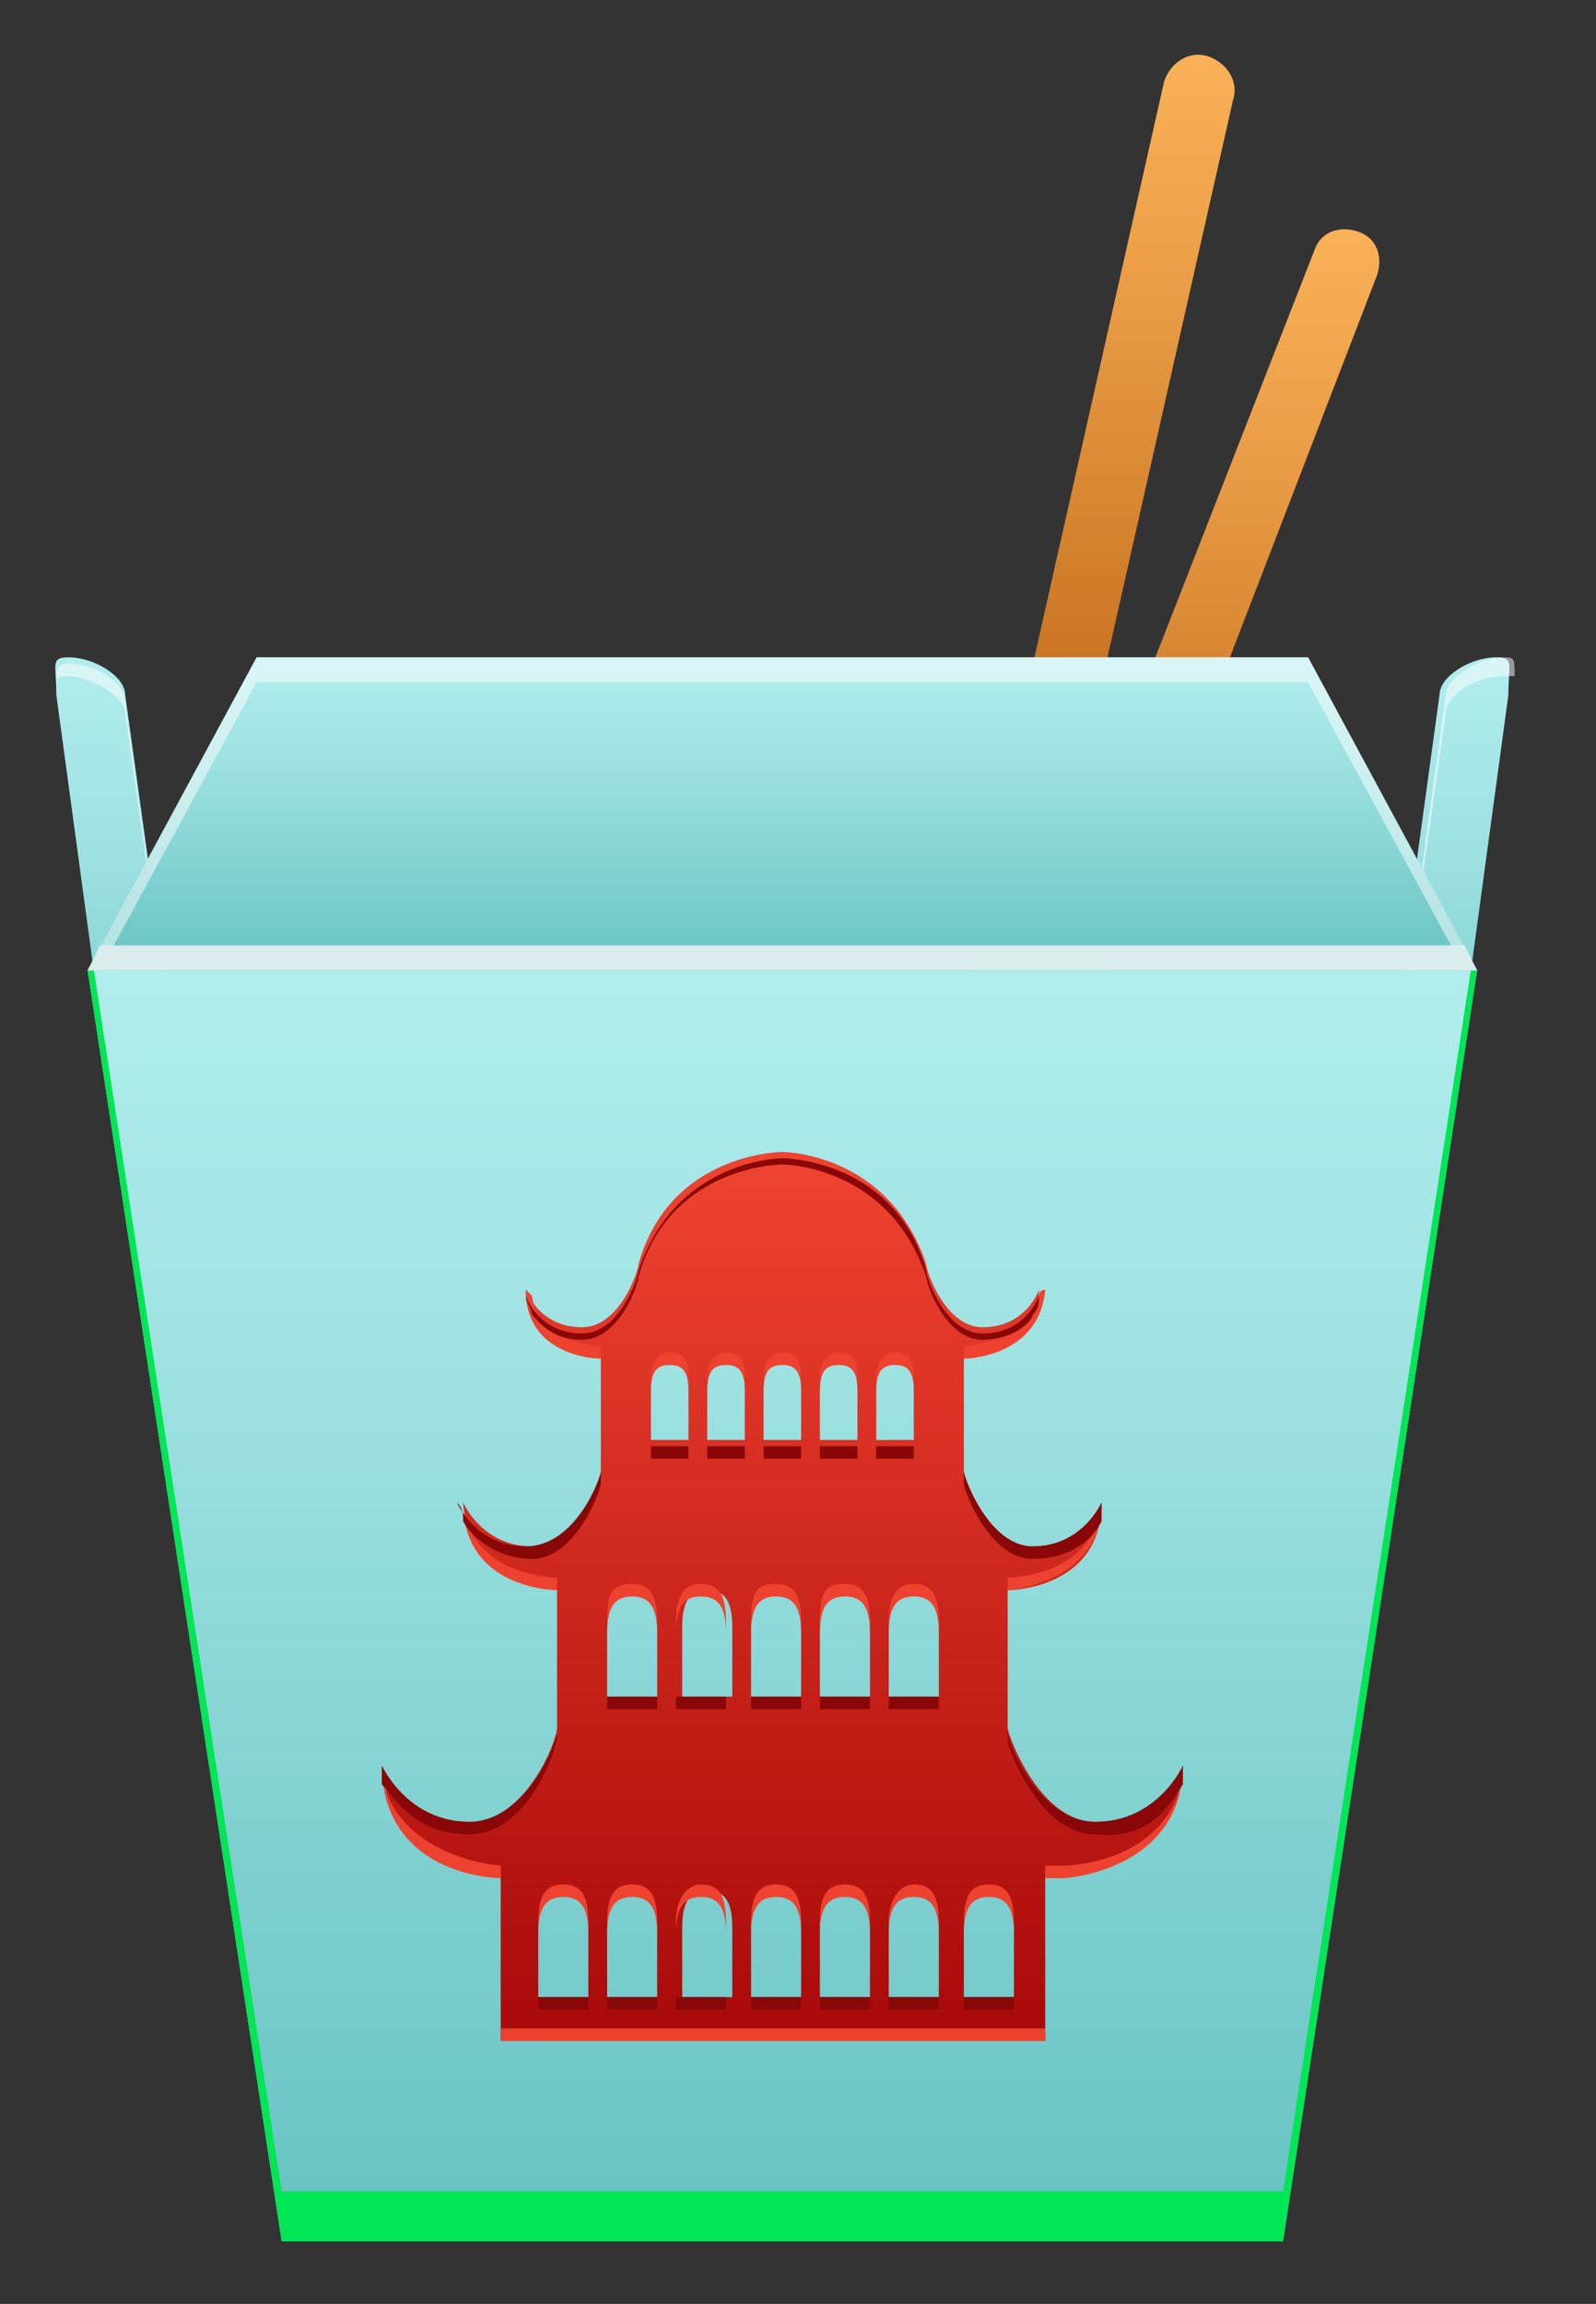 <?xml version="1.0" encoding="utf-8"?>
<!-- Generator: Adobe Illustrator 25.2.1, SVG Export Plug-In . SVG Version: 6.00 Build 0)  -->
<svg version="1.1" id="Слой_1" xmlns="http://www.w3.org/2000/svg" xmlns:xlink="http://www.w3.org/1999/xlink" x="0px" y="0px"
	 viewBox="0 0 25.5 36.8" style="enable-background:new 0 0 25.5 36.8;" xml:space="preserve">
<rect x="0" y="0" width="25.5" height="36.8" fill="#333333" stroke="none"/>
<style type="text/css">
	.st0{fill:url(#SVGID_1_);}
	.st1{fill:url(#SVGID_2_);}
	.st2{fill:url(#SVGID_3_);}
	.st3{fill:url(#SVGID_4_);}
	.st4{opacity:0.5;fill:#FFFFFF;enable-background:new    ;}
	.st5{fill:url(#SVGID_5_);}
	.st6{fill:#00E654;}
	.st7{fill:url(#SVGID_6_);}
	.st8{fill:#EE4230;}
	.st9{fill:#8A0707;}
	.st10{fill:url(#SVGID_7_);}
	.st11{fill:#DAEDED;}
</style>
<g>
	<g>
		
			<linearGradient id="SVGID_1_" gradientUnits="userSpaceOnUse" x1="905.807" y1="22.069" x2="905.807" y2="41.443" gradientTransform="matrix(-1 0 0 -1 922.889 42.298)">
			<stop  offset="0.442" style="stop-color:#C46D1D"/>
			<stop  offset="0.47" style="stop-color:#C77120"/>
			<stop  offset="0.823" style="stop-color:#EC9F48"/>
			<stop  offset="1" style="stop-color:#FAB157"/>
		</linearGradient>
		<path class="st0" d="M15,20.2L15,20.2c-0.4-0.1-0.6-0.4-0.5-0.7l4.1-18.2C18.7,1,19,0.8,19.3,0.9s0.5,0.4,0.4,0.7l-4.1,18.2
			C15.5,20,15.2,20.2,15,20.2z"/>
	</g>
	<g>
		
			<linearGradient id="SVGID_2_" gradientUnits="userSpaceOnUse" x1="904.807" y1="20.122" x2="904.807" y2="38.649" gradientTransform="matrix(-1 0 0 -1 922.889 42.298)">
			<stop  offset="0.442" style="stop-color:#C46D1D"/>
			<stop  offset="0.47" style="stop-color:#C77120"/>
			<stop  offset="0.823" style="stop-color:#EC9F48"/>
			<stop  offset="1" style="stop-color:#FAB157"/>
		</linearGradient>
		<path class="st1" d="M14.7,22.1c-0.1,0-0.1,0-0.2,0c-0.3-0.1-0.4-0.4-0.3-0.7L21,4c0.1-0.3,0.4-0.4,0.7-0.3
			C22,3.8,22.1,4.1,22,4.4l-6.7,17.4C15.2,22,14.9,22.2,14.7,22.1z"/>
	</g>
	<g>
		
			<linearGradient id="SVGID_3_" gradientUnits="userSpaceOnUse" x1="899.899" y1="22.564" x2="899.899" y2="31.708" gradientTransform="matrix(-1 0 0 -1 922.889 42.298)">
			<stop  offset="4.848480e-02" style="stop-color:#6AC4C4"/>
			<stop  offset="8.136153e-02" style="stop-color:#6DC6C6"/>
			<stop  offset="0.697" style="stop-color:#9FE2E2"/>
			<stop  offset="1" style="stop-color:#B2EDED"/>
		</linearGradient>
		<path class="st2" d="M22.5,19.7c0.3,0,0.5-0.2,0.5-0.5l1.1-8.1c0-0.5,0.1-0.6-0.2-0.6c-0.4,0-0.9,0.3-0.9,0.6l-1.1,8
			C21.9,19.4,22.1,19.6,22.5,19.7C22.4,19.7,22.5,19.7,22.5,19.7z"/>
	</g>
	<g>
		
			<linearGradient id="SVGID_4_" gradientUnits="userSpaceOnUse" x1="920.915" y1="22.564" x2="920.915" y2="31.708" gradientTransform="matrix(-1 0 0 -1 922.889 42.298)">
			<stop  offset="4.848480e-02" style="stop-color:#6AC4C4"/>
			<stop  offset="8.136153e-02" style="stop-color:#6DC6C6"/>
			<stop  offset="0.697" style="stop-color:#9FE2E2"/>
			<stop  offset="1" style="stop-color:#B2EDED"/>
		</linearGradient>
		<path class="st3" d="M2.5,19.7c-0.3,0-0.5-0.2-0.5-0.5l-1.1-8.1c0-0.5-0.1-0.6,0.2-0.6c0.4,0,0.9,0.3,0.9,0.6L3.1,19
			C3.1,19.4,2.9,19.6,2.5,19.7C2.6,19.7,2.6,19.7,2.5,19.7z"/>
	</g>
	<path class="st4" d="M24,10.8c-0.4,0-0.9,0.3-0.9,0.6L22,19.2c0-0.1,0-0.1,0-0.2l1.1-7.9c0-0.3,0.6-0.6,0.9-0.6
		c0.2,0,0.2,0,0.2,0.3C24.1,10.8,24.1,10.8,24,10.8z"/>
	<path class="st4" d="M2,11.4c0-0.3-0.6-0.6-0.9-0.6c-0.1,0-0.2,0-0.2,0.1c0-0.2,0-0.3,0.2-0.3c0.4,0,0.9,0.3,0.9,0.6l1.1,7.9
		c0,0.1,0,0.1,0,0.1L2,11.4z"/>
	
		<linearGradient id="SVGID_5_" gradientUnits="userSpaceOnUse" x1="910.407" y1="6.413" x2="910.407" y2="26.713" gradientTransform="matrix(-1 0 0 -1 922.889 42.298)">
		<stop  offset="4.848480e-02" style="stop-color:#6AC4C4"/>
		<stop  offset="8.136153e-02" style="stop-color:#6DC6C6"/>
		<stop  offset="0.697" style="stop-color:#9FE2E2"/>
		<stop  offset="1" style="stop-color:#B2EDED"/>
	</linearGradient>
	<polygon class="st5" points="12.5,15.5 1.4,15.5 4.5,35.8 12.5,35.8 20.5,35.8 23.6,15.5 	"/>
	<polygon class="st6" points="4.5,35 12.5,35 20.5,35 23.5,15.5 23.6,15.5 20.5,35.8 12.5,35.8 4.5,35.8 1.4,15.5 1.5,15.5 	"/>
	
		<linearGradient id="SVGID_6_" gradientUnits="userSpaceOnUse" x1="910.407" y1="9.669" x2="910.407" y2="23.886" gradientTransform="matrix(-1 0 0 -1 922.889 42.298)">
		<stop  offset="0" style="stop-color:#A80909"/>
		<stop  offset="0.861" style="stop-color:#E63B2B"/>
		<stop  offset="1" style="stop-color:#F04431"/>
	</linearGradient>
	<path class="st7" d="M17.5,29.1c-0.9,0-1.4-1.4-1.4-1.5l0,0v-0.4v-1.8l0,0c0,0,1.5,0,1.5-1.4c0,0-0.3,0.7-1.1,0.7
		c-0.7,0-1.1-1.1-1.1-1.2l0,0v-0.2v-0.1v-1.5l0,0c0,0,1.2,0,1.2-1.1c0,0-0.2,0.6-0.9,0.6c-0.6,0-0.9-0.9-0.9-1
		c-0.6-1.8-2.3-1.8-2.3-1.8s-1.8,0-2.3,1.8c0,0.1-0.3,1-0.9,1c-0.7,0-0.9-0.6-0.9-0.6c0,1.1,1.2,1.1,1.2,1.1l0,0v1.5v0.1v0.2l0,0
		c0,0.1-0.4,1.2-1.1,1.2c-0.8,0-1.1-0.7-1.1-0.7c0.1,1.3,1.5,1.4,1.5,1.4l0,0v1.8v0.4l0,0c0,0.2-0.5,1.5-1.4,1.5
		c-1,0-1.4-0.9-1.4-0.9C6.2,29.8,8,29.9,8,29.9v0.3v1.9v0.5h8.7v-0.5v-1.9v-0.3H17c0,0,1.8,0,1.9-1.7C18.9,28.3,18.5,29.1,17.5,29.1
		z M14,22.2c0-0.3,0.1-0.4,0.3-0.4s0.3,0.1,0.3,0.4c0,0.3,0,0.8,0,0.8h-0.3H14C14,23,14,22.5,14,22.2z M13.1,22.2
		c0-0.3,0.1-0.4,0.3-0.4s0.3,0.1,0.3,0.4c0,0.3,0,0.8,0,0.8h-0.3h-0.3C13.1,23,13.1,22.5,13.1,22.2z M12.2,22.2
		c0-0.3,0.1-0.4,0.3-0.4s0.3,0.1,0.3,0.4c0,0.3,0,0.8,0,0.8h-0.3h-0.3C12.2,23,12.2,22.5,12.2,22.2z M11.3,22.2
		c0-0.3,0.1-0.4,0.3-0.4s0.3,0.1,0.3,0.4c0,0.3,0,0.8,0,0.8h-0.3h-0.3C11.3,23,11.3,22.5,11.3,22.2z M10.4,22.2
		c0-0.3,0.1-0.4,0.3-0.4s0.3,0.1,0.3,0.4c0,0.3,0,0.8,0,0.8h-0.3h-0.3C10.4,23,10.4,22.5,10.4,22.2z M9.4,31.9H9H8.6
		c0,0,0-0.7,0-1.1c0-0.4,0.1-0.6,0.4-0.6c0.3,0,0.4,0.2,0.4,0.6S9.4,31.9,9.4,31.9z M10.5,31.9h-0.4H9.7c0,0,0-0.7,0-1.1
		c0-0.4,0.1-0.6,0.4-0.6c0.3,0,0.4,0.2,0.4,0.6S10.5,31.9,10.5,31.9z M10.5,27.1h-0.4H9.7c0,0,0-0.7,0-1.1c0-0.4,0.1-0.6,0.4-0.6
		c0.3,0,0.4,0.2,0.4,0.6S10.5,27.1,10.5,27.1z M11.7,31.9h-0.4h-0.4c0,0,0-0.7,0-1.1c0-0.4,0.1-0.6,0.4-0.6c0.3,0,0.4,0.2,0.4,0.6
		S11.7,31.9,11.7,31.9z M11.7,27.1h-0.4h-0.4c0,0,0-0.7,0-1.1c0-0.4,0.1-0.6,0.4-0.6c0.3,0,0.4,0.2,0.4,0.6S11.7,27.1,11.7,27.1z
		 M12.8,31.9h-0.4H12c0,0,0-0.7,0-1.1c0-0.4,0.1-0.6,0.4-0.6c0.3,0,0.4,0.2,0.4,0.6S12.8,31.9,12.8,31.9z M12.8,27.1h-0.4H12
		c0,0,0-0.7,0-1.1c0-0.4,0.1-0.6,0.4-0.6c0.3,0,0.4,0.2,0.4,0.6S12.8,27.1,12.8,27.1z M13.9,31.9h-0.4h-0.4c0,0,0-0.7,0-1.1
		c0-0.4,0.1-0.6,0.4-0.6c0.3,0,0.4,0.2,0.4,0.6S13.9,31.9,13.9,31.9z M13.9,27.1h-0.4h-0.4c0,0,0-0.7,0-1.1c0-0.4,0.1-0.6,0.4-0.6
		c0.3,0,0.4,0.2,0.4,0.6S13.9,27.1,13.9,27.1z M15,31.9h-0.4h-0.4c0,0,0-0.7,0-1.1c0-0.4,0.1-0.6,0.4-0.6c0.3,0,0.4,0.2,0.4,0.6
		S15,31.9,15,31.9z M15,27.1h-0.4h-0.4c0,0,0-0.7,0-1.1c0-0.4,0.1-0.6,0.4-0.6c0.3,0,0.4,0.2,0.4,0.6S15,27.1,15,27.1z M16.2,31.9
		h-0.4h-0.4c0,0,0-0.7,0-1.1c0-0.4,0.1-0.6,0.4-0.6c0.3,0,0.4,0.2,0.4,0.6S16.2,31.9,16.2,31.9z"/>
	<g>
		<path class="st8" d="M12.4,30.1c0.3,0,0.4,0.2,0.4,0.6c0,0.1,0,0.1,0,0.2c0-0.4-0.1-0.6-0.4-0.6c-0.3,0-0.4,0.2-0.4,0.6
			c0-0.1,0-0.1,0-0.2C12,30.3,12.1,30.1,12.4,30.1z"/>
		<path class="st8" d="M14.3,21.6c0.2,0,0.3,0.1,0.3,0.4c0,0.1,0,0.1,0,0.2c0-0.3-0.1-0.4-0.3-0.4S14,21.9,14,22.2
			c0-0.1,0-0.1,0-0.2C14,21.8,14.1,21.6,14.3,21.6z"/>
		<path class="st8" d="M14.6,25.3c0.3,0,0.4,0.2,0.4,0.6c0,0.1,0,0.1,0,0.2c0-0.4-0.1-0.6-0.4-0.6c-0.3,0-0.4,0.2-0.4,0.6
			c0-0.1,0-0.1,0-0.2C14.2,25.4,14.4,25.3,14.6,25.3z"/>
		<path class="st8" d="M12.4,25.3c0.3,0,0.4,0.2,0.4,0.6c0,0.1,0,0.1,0,0.2c0-0.4-0.1-0.6-0.4-0.6c-0.3,0-0.4,0.2-0.4,0.6
			c0-0.1,0-0.1,0-0.2C12,25.4,12.1,25.3,12.4,25.3z"/>
		<path class="st8" d="M10.7,21.6c0.2,0,0.3,0.1,0.3,0.4c0,0.1,0,0.1,0,0.2c0-0.3-0.1-0.4-0.3-0.4s-0.3,0.1-0.3,0.4
			c0-0.1,0-0.1,0-0.2C10.4,21.8,10.5,21.6,10.7,21.6z"/>
		<path class="st8" d="M13.5,25.3c0.3,0,0.4,0.2,0.4,0.6c0,0.1,0,0.1,0,0.2c0-0.4-0.1-0.6-0.4-0.6c-0.3,0-0.4,0.2-0.4,0.6
			c0-0.1,0-0.1,0-0.2C13.1,25.4,13.2,25.3,13.5,25.3z"/>
		<path class="st8" d="M13.4,21.6c0.2,0,0.3,0.1,0.3,0.4c0,0.1,0,0.1,0,0.2c0-0.3-0.1-0.4-0.3-0.4s-0.3,0.1-0.3,0.4
			c0-0.1,0-0.1,0-0.2C13.1,21.8,13.2,21.6,13.4,21.6z"/>
		<path class="st8" d="M11.6,21.6c0.2,0,0.3,0.1,0.3,0.4c0,0.1,0,0.1,0,0.2c0-0.3-0.1-0.4-0.3-0.4s-0.3,0.1-0.3,0.4
			c0-0.1,0-0.1,0-0.2C11.3,21.8,11.4,21.6,11.6,21.6z"/>
		<path class="st8" d="M13.5,30.1c0.3,0,0.4,0.2,0.4,0.6c0,0.1,0,0.1,0,0.2c0-0.4-0.1-0.6-0.4-0.6c-0.3,0-0.4,0.2-0.4,0.6
			c0-0.1,0-0.1,0-0.2C13.1,30.3,13.2,30.1,13.5,30.1z"/>
		<path class="st8" d="M16.1,27.4L16.1,27.4L16.1,27.4C16.1,27.5,16.1,27.4,16.1,27.4z"/>
		<path class="st8" d="M15.8,30.1c0.3,0,0.4,0.2,0.4,0.6c0,0.1,0,0.1,0,0.2c0-0.4-0.1-0.6-0.4-0.6c-0.3,0-0.4,0.2-0.4,0.6
			c0-0.1,0-0.1,0-0.2C15.4,30.3,15.5,30.1,15.8,30.1z"/>
		<path class="st8" d="M14.6,30.1c0.3,0,0.4,0.2,0.4,0.6c0,0.1,0,0.1,0,0.2c0-0.4-0.1-0.6-0.4-0.6c-0.3,0-0.4,0.2-0.4,0.6
			c0-0.1,0-0.1,0-0.2C14.2,30.3,14.4,30.1,14.6,30.1z"/>
		<path class="st8" d="M12.5,21.6c0.2,0,0.3,0.1,0.3,0.4c0,0.1,0,0.1,0,0.2c0-0.3-0.1-0.4-0.3-0.4s-0.3,0.1-0.3,0.4
			c0-0.1,0-0.1,0-0.2C12.2,21.8,12.3,21.6,12.5,21.6z"/>
		<path class="st8" d="M16.1,25.4L16.1,25.4v-0.2l0,0c0,0,1.3,0,1.5-1.1V24C17.6,25.3,16.1,25.4,16.1,25.4z"/>
		<path class="st8" d="M15.4,21.7L15.4,21.7v-0.2l0,0c0,0,0.9,0,1.2-0.8c0-0.1,0.1-0.1,0.1-0.1C16.6,21.7,15.4,21.7,15.4,21.7z"/>
		<path class="st8" d="M16.7,29.8H17c0,0,1.6,0,1.9-1.4v-0.1C18.8,29.9,17,30,17,30h-0.3V29.8z"/>
		<path class="st8" d="M9,30.1c0.3,0,0.4,0.2,0.4,0.6c0,0.1,0,0.1,0,0.2c0-0.4-0.1-0.6-0.4-0.6c-0.3,0-0.4,0.2-0.4,0.6
			c0-0.1,0-0.1,0-0.2C8.6,30.3,8.7,30.1,9,30.1z"/>
		<path class="st8" d="M8,29.8V30c0,0-1.8,0-1.9-1.7c0,0,0,0,0,0.1C6.4,29.7,8,29.8,8,29.8z"/>
		<rect x="8" y="32.4" class="st8" width="8.7" height="0.2"/>
		<path class="st8" d="M8.9,25.2L8.9,25.2v0.2l0,0c0,0-1.5,0-1.5-1.4c0,0,0,0,0,0.1C7.6,25.2,8.9,25.2,8.9,25.2z"/>
		<path class="st8" d="M10.1,30.1c0.3,0,0.4,0.2,0.4,0.6c0,0.1,0,0.1,0,0.2c0-0.4-0.1-0.6-0.4-0.6c-0.3,0-0.4,0.2-0.4,0.6
			c0-0.1,0-0.1,0-0.2C9.7,30.3,9.8,30.1,10.1,30.1z"/>
		<path class="st8" d="M8.9,27.4L8.9,27.4L8.9,27.4L8.9,27.4z"/>
		<path class="st8" d="M11.2,25.3c0.3,0,0.4,0.2,0.4,0.6c0,0.1,0,0.1,0,0.2c0-0.4-0.1-0.6-0.4-0.6c-0.3,0-0.4,0.2-0.4,0.6
			c0-0.1,0-0.1,0-0.2C10.8,25.4,11,25.3,11.2,25.3z"/>
		<path class="st8" d="M10.1,25.3c0.3,0,0.4,0.2,0.4,0.6c0,0.1,0,0.1,0,0.2c0-0.4-0.1-0.6-0.4-0.6c-0.3,0-0.4,0.2-0.4,0.6
			c0-0.1,0-0.1,0-0.2C9.7,25.4,9.8,25.3,10.1,25.3z"/>
		<path class="st8" d="M9.6,21.5L9.6,21.5v0.2l0,0c0,0-1.2,0-1.2-1.1c0,0,0,0,0.1,0.1C8.6,21.5,9.6,21.5,9.6,21.5z"/>
		<path class="st8" d="M11.2,30.1c0.3,0,0.4,0.2,0.4,0.6c0,0.1,0,0.1,0,0.2c0-0.4-0.1-0.6-0.4-0.6c-0.3,0-0.4,0.2-0.4,0.6
			c0-0.1,0-0.1,0-0.2C10.8,30.3,11,30.1,11.2,30.1z"/>
	</g>
	<g>
		<path class="st9" d="M13.5,32.1h-0.4c0,0,0-0.1,0-0.2h0.4h0.4c0,0.1,0,0.2,0,0.2H13.5z"/>
		<path class="st9" d="M12.5,23.3h-0.3c0,0,0-0.1,0-0.2h0.3h0.3c0,0.1,0,0.2,0,0.2H12.5z"/>
		<path class="st9" d="M13.5,27.3h-0.4c0,0,0-0.1,0-0.2h0.4h0.4c0,0.1,0,0.2,0,0.2H13.5z"/>
		<path class="st9" d="M12,27.1h0.4h0.4c0,0.1,0,0.2,0,0.2h-0.4H12C12,27.3,12,27.2,12,27.1z"/>
		<path class="st9" d="M12.4,32.1H12c0,0,0-0.1,0-0.2h0.4h0.4c0,0.1,0,0.2,0,0.2H12.4z"/>
		<path class="st9" d="M13.4,23.3h-0.3c0,0,0-0.1,0-0.2h0.3h0.3c0,0.1,0,0.2,0,0.2H13.4z"/>
		<path class="st9" d="M8.9,27.7L8.9,27.7L8.9,27.7c0,0.3-0.5,1.6-1.4,1.6s-1.2-0.6-1.4-0.8c0-0.1,0-0.2,0-0.3c0,0,0.4,0.9,1.4,0.9
			C8.3,29.1,8.8,28.1,8.9,27.7z"/>
		<path class="st9" d="M15.8,32.1h-0.4c0,0,0-0.1,0-0.2h0.4h0.4c0,0.1,0,0.2,0,0.2H15.8z"/>
		<path class="st9" d="M14.3,23.3H14c0,0,0-0.1,0-0.2h0.3h0.3c0,0.1,0,0.2,0,0.2H14.3z"/>
		<path class="st9" d="M14.6,27.3h-0.4c0,0,0-0.1,0-0.2h0.4H15c0,0.1,0,0.2,0,0.2H14.6z"/>
		<path class="st9" d="M14.6,32.1h-0.4c0,0,0-0.1,0-0.2h0.4H15c0,0.1,0,0.2,0,0.2H14.6z"/>
		<path class="st9" d="M16.5,24.9c-0.7,0-1.1-1.1-1.1-1.2l0,0v-0.2l0,0l0,0c0,0.1,0.4,1.2,1.1,1.2c0.8,0,1.1-0.7,1.1-0.7
			c0,0.1,0,0.2,0,0.3C17.5,24.5,17.2,24.9,16.5,24.9z"/>
		<path class="st9" d="M9,32.1H8.6c0,0,0-0.1,0-0.2H9h0.4c0,0.1,0,0.2,0,0.2H9z"/>
		<path class="st9" d="M9.6,23.5L9.6,23.5L9.6,23.5v0.2l0,0c0,0.1-0.4,1.2-1.1,1.2c-0.6,0-1-0.4-1.1-0.6c0-0.1,0-0.2-0.1-0.3
			c0,0,0.3,0.7,1.1,0.7C9.2,24.7,9.6,23.6,9.6,23.5z"/>
		<path class="st9" d="M17.5,29.3c-0.9,0-1.4-1.4-1.4-1.5l0,0v-0.1c0.1,0.4,0.6,1.4,1.4,1.4c1,0,1.4-0.9,1.4-0.9c0,0.1,0,0.2,0,0.3
			C18.7,28.8,18.4,29.4,17.5,29.3z"/>
		<path class="st9" d="M11.6,23.3h-0.3c0,0,0-0.1,0-0.2h0.3h0.3c0,0.1,0,0.2,0,0.2H11.6z"/>
		<path class="st9" d="M15.7,21.4c-0.6,0-0.9-0.9-0.9-1c-0.6-1.8-2.3-1.8-2.3-1.8s-1.8,0-2.3,1.8c0,0.1-0.3,1-0.9,1
			c-0.5,0-0.7-0.3-0.8-0.4c0-0.1-0.1-0.2-0.1-0.3c0,0,0.2,0.6,0.9,0.6c0.6,0,0.9-0.9,0.9-1c0.6-1.8,2.3-1.8,2.3-1.8s1.8,0,2.3,1.8
			c0,0.1,0.3,1,0.9,1c0.7,0,0.9-0.6,0.9-0.6c0,0.1,0,0.2-0.1,0.3C16.5,21.1,16.2,21.4,15.7,21.4z"/>
		<path class="st9" d="M10.1,32.1H9.7c0,0,0-0.1,0-0.2h0.4h0.4c0,0.1,0,0.2,0,0.2H10.1z"/>
		<path class="st9" d="M10.7,23.3h-0.3c0,0,0-0.1,0-0.2h0.3H11c0,0.1,0,0.2,0,0.2H10.7z"/>
		<path class="st9" d="M9.7,27.1h0.4h0.4c0,0.1,0,0.2,0,0.2h-0.4H9.7C9.7,27.3,9.7,27.2,9.7,27.1z"/>
		<path class="st9" d="M10.8,27.1h0.4h0.4c0,0.1,0,0.2,0,0.2h-0.4h-0.4C10.8,27.3,10.8,27.2,10.8,27.1z"/>
		<path class="st9" d="M11.2,32.1h-0.4c0,0,0-0.1,0-0.2h0.4h0.4c0,0.1,0,0.2,0,0.2H11.2z"/>
	</g>
	
		<linearGradient id="SVGID_7_" gradientUnits="userSpaceOnUse" x1="910.407" y1="26.699" x2="910.407" y2="31.756" gradientTransform="matrix(-1 0 0 -1 922.889 42.298)">
		<stop  offset="4.848480e-02" style="stop-color:#6AC4C4"/>
		<stop  offset="8.136153e-02" style="stop-color:#6DC6C6"/>
		<stop  offset="0.697" style="stop-color:#9FE2E2"/>
		<stop  offset="1" style="stop-color:#B2EDED"/>
	</linearGradient>
	<polygon class="st10" points="4.1,10.5 12.5,10.5 20.9,10.5 23.6,15.5 12.5,15.5 12.5,15.5 1.4,15.5 	"/>
	<polygon class="st4" points="20.9,10.9 12.5,10.9 4.1,10.9 1.6,15.5 1.4,15.5 4.1,10.5 12.5,10.5 20.9,10.5 23.6,15.5 23.4,15.5 	
		"/>
	<polygon class="st11" points="12.5,15.1 12.5,15.1 23.4,15.1 23.6,15.5 12.5,15.5 12.5,15.5 1.4,15.5 1.6,15.1 	"/>
</g>
</svg>
